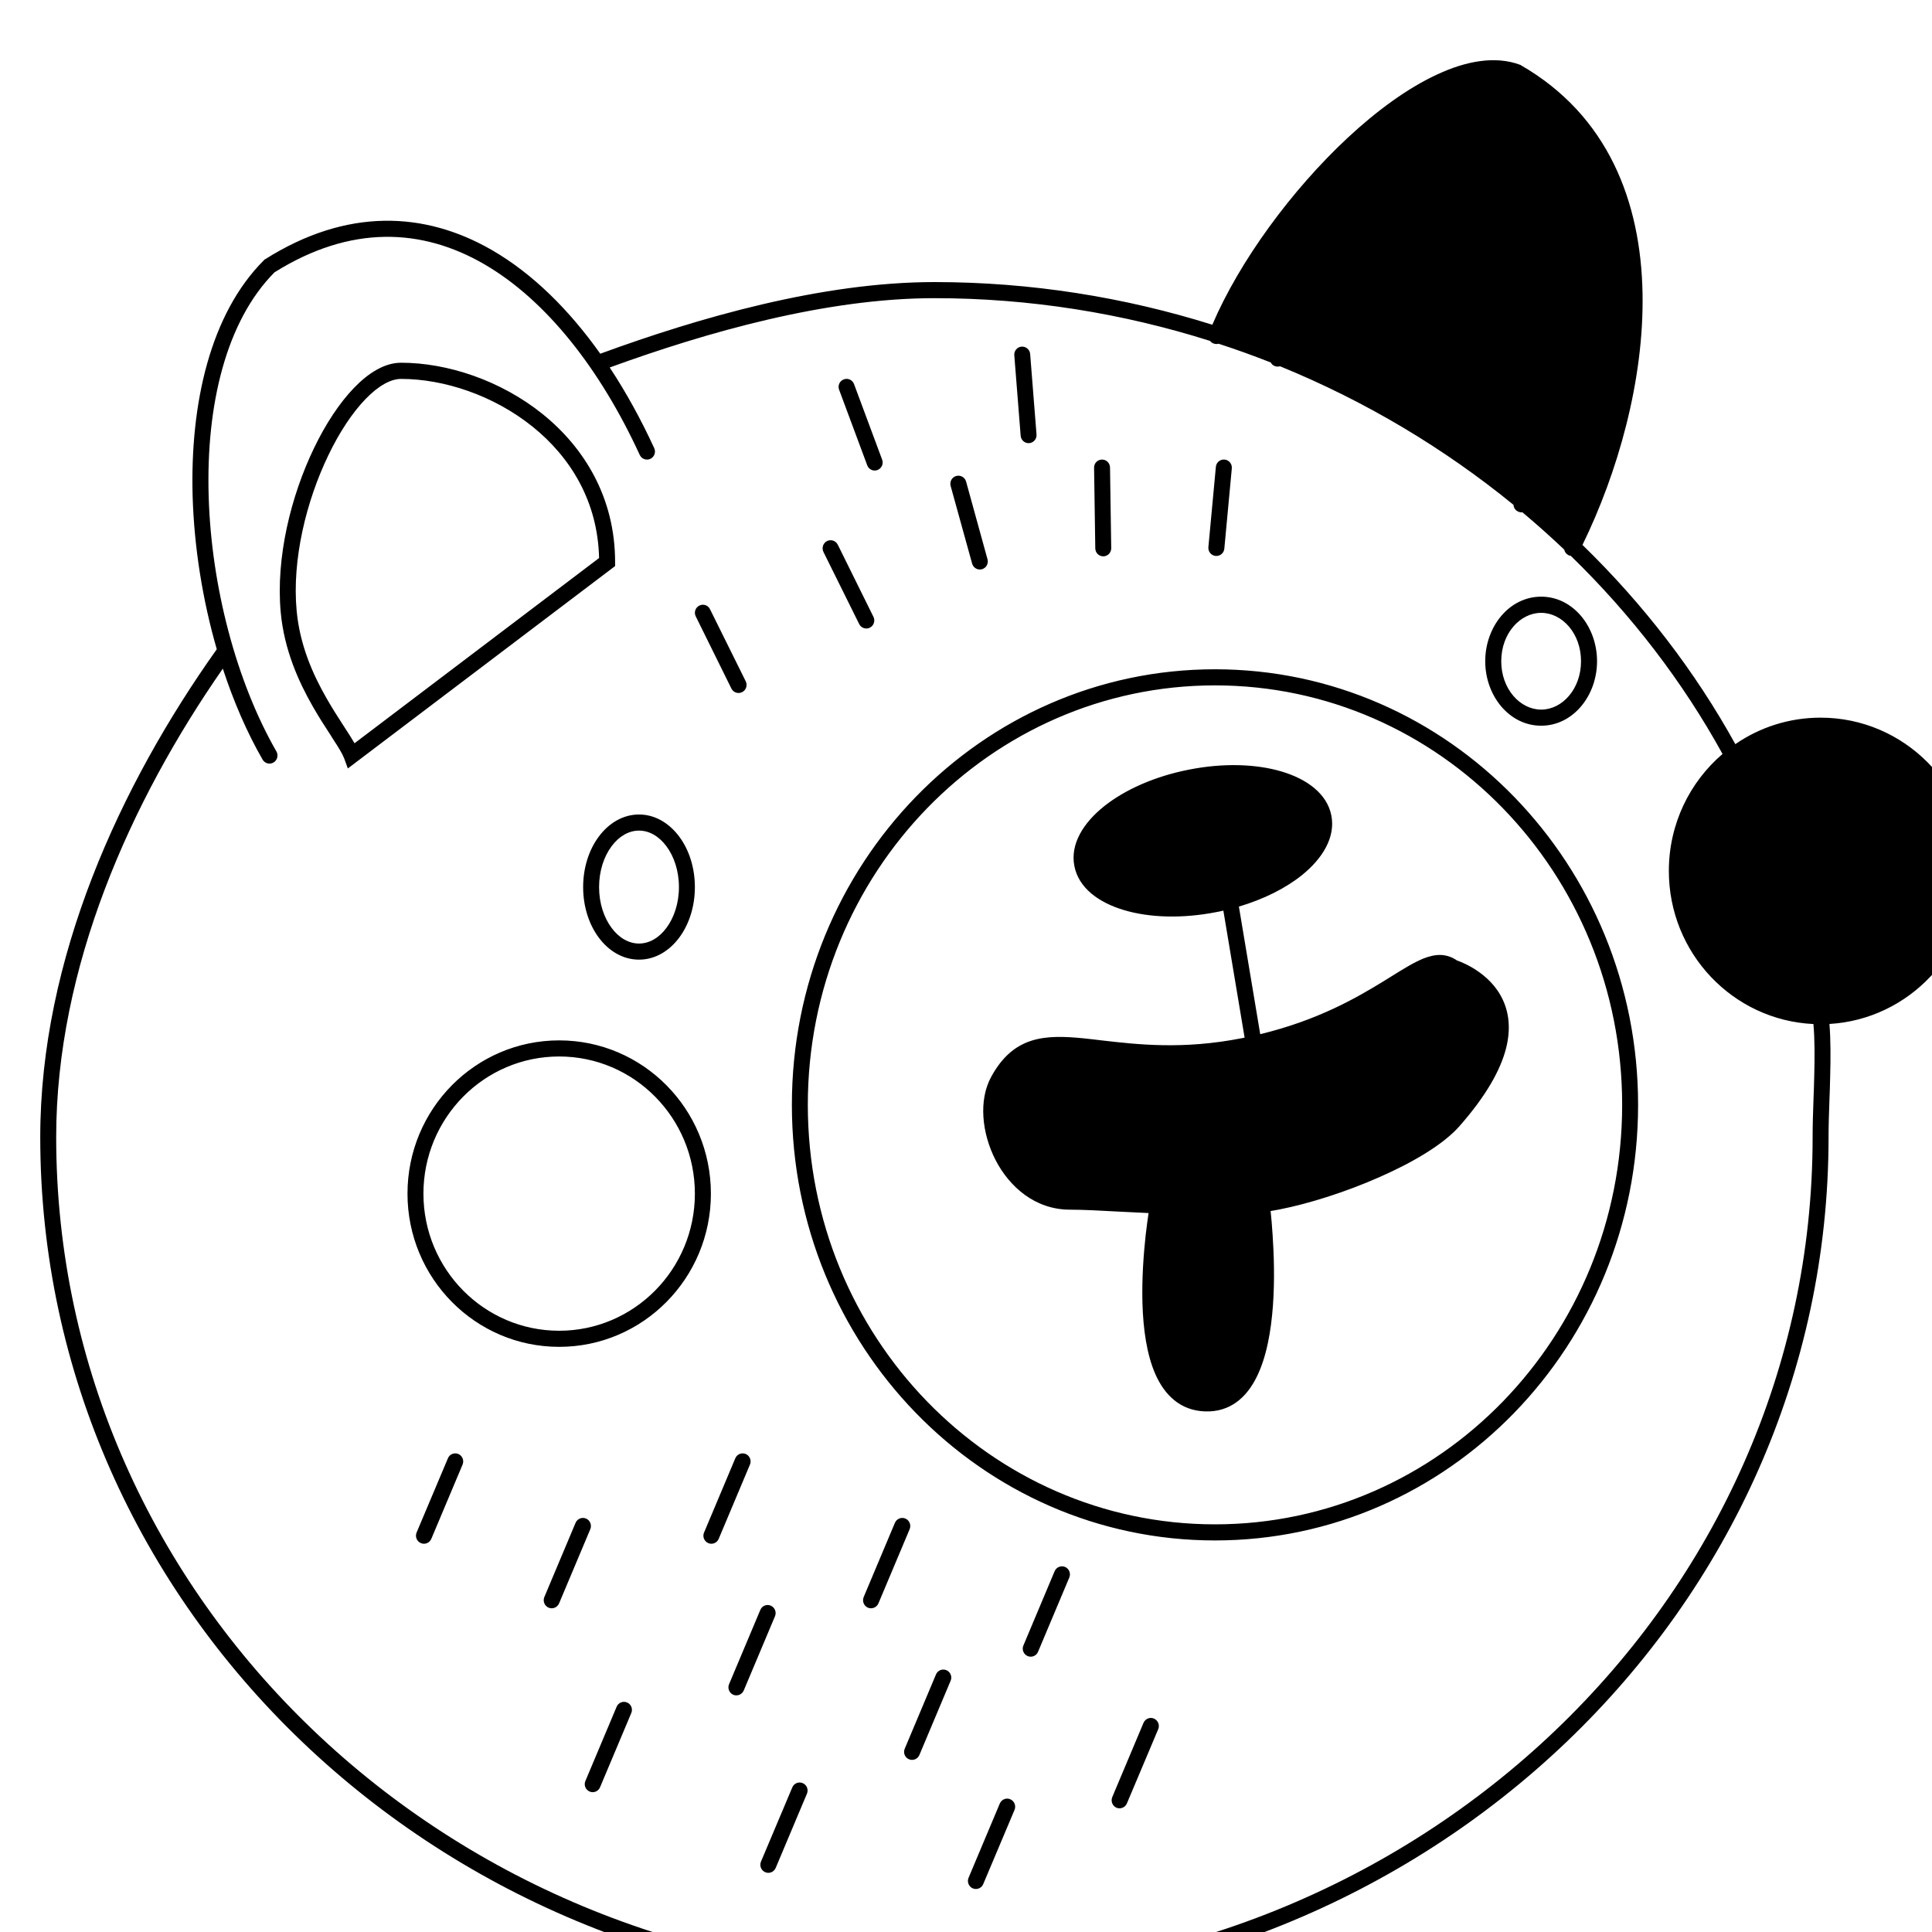 <svg role="img" viewBox="0 0 24 24" xmlns="http://www.w3.org/2000/svg"><title>Zustand</title>
<path d="M15.032 4.235C15.043 4.249 15.056 4.26 15.073 4.266C15.095 4.275 15.118 4.276 15.138 4.27C15.357 4.341 15.573 4.419 15.786 4.503C15.796 4.523 15.813 4.539 15.835 4.547C15.857 4.556 15.88 4.556 15.901 4.55C16.96 4.982 17.938 5.567 18.801 6.271C18.803 6.305 18.822 6.337 18.855 6.353C18.873 6.363 18.893 6.366 18.912 6.364C19.09 6.513 19.263 6.668 19.431 6.827C19.437 6.856 19.455 6.881 19.483 6.896C19.493 6.901 19.503 6.904 19.513 6.905C20.264 7.635 20.902 8.465 21.398 9.366C20.99 9.715 20.731 10.237 20.731 10.819C20.731 11.841 21.527 12.674 22.527 12.721C22.544 12.91 22.543 13.135 22.537 13.367C22.535 13.461 22.532 13.556 22.528 13.651C22.522 13.819 22.517 13.983 22.517 14.126C22.517 19.877 17.638 24.548 11.607 24.548C5.577 24.548 0.698 19.877 0.698 14.126C0.698 12.02 1.618 9.959 2.768 8.306C2.902 8.715 3.068 9.099 3.262 9.436C3.29 9.484 3.351 9.5 3.398 9.472C3.445 9.444 3.461 9.383 3.434 9.335C2.939 8.475 2.624 7.288 2.592 6.16C2.559 5.033 2.808 3.989 3.41 3.383C4.357 2.79 5.242 2.835 6.012 3.28C6.792 3.731 7.462 4.596 7.947 5.651C7.97 5.701 8.029 5.723 8.079 5.7C8.129 5.676 8.15 5.617 8.127 5.567C7.963 5.211 7.778 4.874 7.574 4.565C8.783 4.125 10.265 3.704 11.607 3.704C12.795 3.704 13.948 3.892 15.032 4.235ZM7.457 4.394C7.067 3.845 6.614 3.397 6.11 3.106C5.274 2.624 4.308 2.581 3.296 3.219L3.286 3.224L3.279 3.232C2.613 3.896 2.36 5.012 2.393 6.166C2.412 6.801 2.517 7.456 2.693 8.065C1.49 9.758 0.5 11.91 0.5 14.126C0.5 19.998 5.478 24.748 11.607 24.748C17.737 24.748 22.715 19.998 22.715 14.126C22.715 13.987 22.72 13.829 22.726 13.663C22.73 13.568 22.733 13.471 22.735 13.372C22.741 13.147 22.742 12.919 22.726 12.72C23.715 12.662 24.5 11.833 24.5 10.819C24.5 9.768 23.656 8.915 22.616 8.915C22.223 8.915 21.859 9.036 21.557 9.244C21.056 8.337 20.413 7.503 19.658 6.769C20.092 5.881 20.426 4.727 20.404 3.636C20.382 2.508 19.977 1.436 18.896 0.812L18.889 0.807L18.881 0.804C18.573 0.691 18.213 0.757 17.851 0.926C17.486 1.095 17.104 1.374 16.74 1.713C16.043 2.363 15.397 3.245 15.06 4.034C13.966 3.691 12.804 3.504 11.607 3.504C10.212 3.504 8.681 3.946 7.457 4.394ZM15.25 4.096C15.445 4.16 15.637 4.23 15.827 4.305C16.05 3.801 16.463 3.267 16.912 2.88C17.154 2.671 17.41 2.502 17.658 2.402C17.904 2.303 18.154 2.269 18.372 2.351L18.38 2.354L18.387 2.358C19.138 2.79 19.437 3.493 19.472 4.227C19.505 4.916 19.308 5.637 19.038 6.208C19.198 6.343 19.355 6.482 19.507 6.624C19.917 5.766 20.226 4.669 20.206 3.64C20.184 2.561 19.802 1.569 18.805 0.99C18.569 0.907 18.271 0.951 17.933 1.108C17.594 1.265 17.229 1.531 16.874 1.861C16.199 2.49 15.576 3.341 15.25 4.096ZM18.879 6.078C19.129 5.537 19.304 4.868 19.274 4.237C19.241 3.557 18.97 2.927 18.296 2.536C18.143 2.482 17.95 2.5 17.731 2.588C17.51 2.677 17.272 2.833 17.041 3.032C16.613 3.402 16.222 3.909 16.011 4.379C17.055 4.809 18.022 5.386 18.879 6.078ZM21.587 9.47C21.586 9.47 21.585 9.471 21.584 9.471C21.186 9.783 20.93 10.271 20.93 10.819C20.93 11.76 21.685 12.523 22.616 12.523C23.547 12.523 24.302 11.76 24.302 10.819C24.302 9.878 23.547 9.116 22.616 9.116C22.228 9.116 21.871 9.248 21.587 9.47ZM12.69 4.306C12.745 4.302 12.793 4.343 12.797 4.398L12.876 5.397C12.881 5.452 12.84 5.5 12.785 5.505C12.731 5.509 12.683 5.468 12.679 5.413L12.6 4.414C12.595 4.359 12.636 4.31 12.69 4.306ZM4.08 5.653C3.804 6.225 3.626 6.953 3.685 7.586C3.724 8.013 3.887 8.379 4.057 8.675C4.131 8.805 4.205 8.919 4.271 9.021C4.28 9.035 4.29 9.049 4.298 9.063C4.337 9.123 4.374 9.18 4.404 9.233L7.442 6.932C7.426 6.23 7.088 5.68 6.617 5.301C6.134 4.912 5.516 4.707 4.982 4.707C4.857 4.707 4.704 4.788 4.539 4.959C4.377 5.127 4.217 5.368 4.08 5.653ZM4.397 4.819C4.575 4.634 4.777 4.506 4.982 4.506C5.561 4.506 6.223 4.727 6.741 5.144C7.261 5.563 7.641 6.185 7.641 6.982V7.032L4.321 9.546L4.275 9.42C4.255 9.366 4.206 9.286 4.132 9.173C4.124 9.159 4.115 9.145 4.106 9.131C4.04 9.03 3.962 8.91 3.885 8.775C3.709 8.467 3.53 8.072 3.487 7.604C3.425 6.927 3.614 6.161 3.901 5.566C4.045 5.267 4.216 5.007 4.397 4.819ZM10.482 4.713C10.533 4.693 10.59 4.72 10.609 4.771L10.958 5.709C10.978 5.761 10.952 5.819 10.9 5.839C10.849 5.858 10.792 5.832 10.773 5.78L10.424 4.842C10.404 4.79 10.43 4.732 10.482 4.713ZM15.212 5.709C15.267 5.714 15.307 5.763 15.302 5.818L15.209 6.816C15.204 6.871 15.155 6.911 15.101 6.906C15.046 6.901 15.006 6.852 15.011 6.797L15.104 5.799C15.109 5.744 15.158 5.704 15.212 5.709ZM13.689 5.709C13.743 5.708 13.788 5.752 13.789 5.807L13.804 6.809C13.805 6.865 13.761 6.91 13.707 6.911C13.652 6.912 13.607 6.868 13.606 6.812L13.591 5.81C13.59 5.755 13.634 5.709 13.689 5.709ZM11.878 5.913C11.931 5.898 11.986 5.929 12.001 5.982L12.267 6.947C12.282 7.001 12.251 7.056 12.199 7.071C12.146 7.086 12.091 7.055 12.076 7.001L11.809 6.036C11.795 5.983 11.825 5.928 11.878 5.913ZM10.274 6.721C10.323 6.697 10.382 6.717 10.407 6.766L10.85 7.662C10.875 7.712 10.855 7.772 10.806 7.797C10.757 7.822 10.697 7.801 10.673 7.752L10.229 6.856C10.205 6.806 10.225 6.746 10.274 6.721ZM19.145 7.613C18.885 7.613 18.649 7.867 18.649 8.214C18.649 8.561 18.885 8.815 19.145 8.815C19.405 8.815 19.64 8.561 19.64 8.214C19.64 7.867 19.405 7.613 19.145 7.613ZM18.45 8.214C18.45 7.786 18.747 7.412 19.145 7.412C19.542 7.412 19.839 7.786 19.839 8.214C19.839 8.641 19.542 9.015 19.145 9.015C18.747 9.015 18.45 8.641 18.45 8.214ZM8.687 7.523C8.736 7.498 8.796 7.518 8.82 7.568L9.264 8.464C9.288 8.514 9.268 8.574 9.219 8.598C9.17 8.623 9.111 8.603 9.086 8.554L8.643 7.657C8.618 7.608 8.638 7.548 8.687 7.523ZM15.093 8.514C12.302 8.514 10.035 10.846 10.035 13.725C10.035 16.605 12.302 18.936 15.093 18.936C17.885 18.936 20.151 16.605 20.151 13.725C20.151 10.846 17.885 8.514 15.093 8.514ZM9.837 13.725C9.837 10.739 12.188 8.314 15.093 8.314C17.998 8.314 20.349 10.739 20.349 13.725C20.349 16.712 17.998 19.136 15.093 19.136C12.188 19.136 9.837 16.712 9.837 13.725ZM15.868 9.777C15.587 9.693 15.212 9.678 14.81 9.756C14.409 9.835 14.066 9.991 13.837 10.174C13.604 10.361 13.509 10.557 13.54 10.719C13.571 10.881 13.731 11.027 14.017 11.113C14.297 11.197 14.673 11.212 15.074 11.134C15.134 11.122 15.193 11.108 15.251 11.093C15.251 11.093 15.252 11.093 15.253 11.093C15.577 11.007 15.853 10.871 16.047 10.716C16.281 10.528 16.375 10.333 16.344 10.171C16.313 10.009 16.153 9.863 15.868 9.777ZM15.39 11.262C15.7 11.17 15.97 11.034 16.171 10.873C16.425 10.669 16.591 10.405 16.539 10.133C16.487 9.86 16.235 9.678 15.924 9.585C15.607 9.49 15.199 9.476 14.773 9.56C14.346 9.643 13.973 9.81 13.714 10.017C13.459 10.221 13.293 10.485 13.346 10.757C13.398 11.03 13.649 11.212 13.961 11.305C14.277 11.4 14.685 11.414 15.112 11.33C15.14 11.325 15.169 11.319 15.197 11.312L15.461 12.89C15.447 12.893 15.434 12.895 15.42 12.898C14.693 13.04 14.135 12.976 13.684 12.924C13.608 12.915 13.536 12.906 13.466 12.899C13.225 12.875 13.005 12.866 12.81 12.929C12.609 12.994 12.447 13.132 12.314 13.375C12.154 13.665 12.196 14.078 12.367 14.41C12.54 14.745 12.861 15.028 13.293 15.027C13.451 15.027 13.668 15.038 13.918 15.052C14.029 15.058 14.147 15.064 14.268 15.069C14.258 15.136 14.245 15.23 14.232 15.342C14.207 15.572 14.183 15.881 14.192 16.192C14.201 16.502 14.243 16.824 14.354 17.074C14.468 17.329 14.661 17.522 14.969 17.533C15.28 17.544 15.485 17.36 15.61 17.107C15.734 16.859 15.79 16.533 15.813 16.217C15.836 15.899 15.825 15.58 15.809 15.343C15.802 15.224 15.792 15.124 15.785 15.055C15.784 15.051 15.784 15.047 15.784 15.044C15.82 15.038 15.856 15.032 15.89 15.025C16.263 14.952 16.722 14.806 17.135 14.623C17.545 14.443 17.925 14.221 18.128 13.992C18.465 13.609 18.642 13.288 18.71 13.018C18.778 12.745 18.734 12.527 18.637 12.359C18.543 12.195 18.402 12.087 18.29 12.021C18.234 11.988 18.183 11.964 18.146 11.949C18.127 11.941 18.112 11.936 18.101 11.932C18.1 11.932 18.1 11.931 18.099 11.931C18.038 11.889 17.973 11.867 17.903 11.863C17.83 11.86 17.757 11.878 17.685 11.906C17.567 11.953 17.432 12.037 17.278 12.133C17.251 12.149 17.224 12.166 17.196 12.184C16.849 12.397 16.372 12.673 15.655 12.847L15.39 11.262ZM15.597 13.066C15.596 13.066 15.595 13.066 15.595 13.066C15.55 13.076 15.505 13.086 15.458 13.095C14.699 13.243 14.111 13.175 13.659 13.123C13.584 13.114 13.513 13.106 13.446 13.099C13.206 13.075 13.022 13.071 12.871 13.12C12.727 13.166 12.601 13.265 12.487 13.473C12.37 13.684 12.391 14.023 12.543 14.317C12.693 14.608 12.957 14.827 13.293 14.827C13.454 14.826 13.682 14.838 13.938 14.852C14.081 14.86 14.233 14.868 14.387 14.874C14.388 14.874 14.389 14.874 14.389 14.874C14.433 14.876 14.477 14.878 14.521 14.88C14.924 14.894 15.333 14.896 15.66 14.858C15.661 14.858 15.662 14.858 15.663 14.858C15.73 14.85 15.794 14.84 15.853 14.829C16.209 14.759 16.654 14.617 17.056 14.44C17.461 14.261 17.807 14.053 17.98 13.858C18.305 13.489 18.461 13.197 18.517 12.969C18.574 12.745 18.535 12.581 18.466 12.46C18.395 12.336 18.286 12.25 18.191 12.194C18.143 12.167 18.101 12.147 18.071 12.135C18.056 12.128 18.044 12.124 18.036 12.121C18.032 12.12 18.029 12.119 18.027 12.118L18.025 12.118L18.025 12.118L18.008 12.113L17.994 12.102C17.96 12.076 17.928 12.065 17.894 12.064C17.858 12.062 17.815 12.07 17.758 12.093C17.658 12.133 17.54 12.205 17.385 12.302C17.358 12.319 17.329 12.336 17.299 12.355C16.928 12.584 16.401 12.887 15.597 13.066ZM15.587 15.067C15.426 15.082 15.251 15.088 15.072 15.09V16.13C15.072 16.186 15.027 16.23 14.972 16.23C14.918 16.23 14.873 16.186 14.873 16.13V15.089C14.753 15.088 14.633 15.084 14.514 15.08C14.498 15.079 14.483 15.079 14.468 15.078C14.467 15.083 14.466 15.088 14.465 15.094C14.455 15.159 14.442 15.252 14.43 15.364C14.404 15.589 14.381 15.888 14.39 16.186C14.399 16.487 14.44 16.777 14.535 16.992C14.629 17.201 14.767 17.325 14.976 17.333C15.185 17.34 15.329 17.225 15.433 17.017C15.539 16.805 15.593 16.51 15.615 16.202C15.637 15.897 15.627 15.589 15.612 15.356C15.604 15.24 15.595 15.143 15.588 15.076C15.587 15.073 15.587 15.07 15.587 15.067ZM7.597 10.513C7.503 10.639 7.442 10.818 7.442 11.02C7.442 11.221 7.503 11.4 7.597 11.526C7.69 11.652 7.812 11.721 7.938 11.721C8.064 11.721 8.186 11.652 8.279 11.526C8.373 11.4 8.434 11.221 8.434 11.02C8.434 10.818 8.373 10.639 8.279 10.513C8.186 10.387 8.064 10.318 7.938 10.318C7.812 10.318 7.69 10.387 7.597 10.513ZM7.438 10.393C7.56 10.229 7.735 10.118 7.938 10.118C8.141 10.118 8.316 10.229 8.438 10.393C8.56 10.557 8.632 10.779 8.632 11.02C8.632 11.261 8.56 11.483 8.438 11.647C8.316 11.811 8.141 11.921 7.938 11.921C7.735 11.921 7.56 11.811 7.438 11.647C7.316 11.483 7.244 11.261 7.244 11.02C7.244 10.779 7.316 10.557 7.438 10.393ZM6.946 13.124C6.015 13.124 5.26 13.887 5.26 14.828C5.26 15.768 6.015 16.531 6.946 16.531C7.877 16.531 8.632 15.768 8.632 14.828C8.632 13.887 7.877 13.124 6.946 13.124ZM5.062 14.828C5.062 13.776 5.906 12.924 6.946 12.924C7.987 12.924 8.831 13.776 8.831 14.828C8.831 15.879 7.987 16.731 6.946 16.731C5.906 16.731 5.062 15.879 5.062 14.828ZM5.694 18.062C5.744 18.084 5.768 18.143 5.746 18.194L5.358 19.116C5.336 19.167 5.278 19.191 5.228 19.169C5.177 19.147 5.154 19.088 5.175 19.038L5.564 18.116C5.585 18.064 5.643 18.041 5.694 18.062ZM9.264 18.062C9.314 18.084 9.338 18.143 9.316 18.194L8.928 19.116C8.907 19.167 8.848 19.191 8.798 19.169C8.748 19.147 8.724 19.088 8.746 19.038L9.134 18.116C9.155 18.064 9.214 18.041 9.264 18.062ZM7.28 18.864C7.331 18.886 7.354 18.945 7.333 18.996L6.945 19.918C6.923 19.969 6.865 19.992 6.815 19.971C6.764 19.949 6.741 19.89 6.762 19.839L7.15 18.917C7.172 18.866 7.23 18.843 7.28 18.864ZM11.247 18.864C11.298 18.886 11.321 18.945 11.3 18.996L10.912 19.918C10.89 19.969 10.832 19.992 10.781 19.971C10.731 19.949 10.708 19.89 10.729 19.839L11.117 18.917C11.139 18.866 11.197 18.843 11.247 18.864ZM13.231 19.465C13.281 19.487 13.305 19.546 13.283 19.597L12.895 20.519C12.874 20.57 12.815 20.594 12.765 20.572C12.715 20.55 12.691 20.491 12.713 20.441L13.101 19.518C13.122 19.468 13.181 19.444 13.231 19.465ZM9.575 19.946C9.625 19.968 9.649 20.027 9.627 20.078L9.239 21C9.218 21.05 9.159 21.074 9.109 21.053C9.059 21.031 9.035 20.972 9.057 20.921L9.445 19.999C9.466 19.948 9.525 19.924 9.575 19.946ZM11.757 20.748C11.807 20.769 11.831 20.828 11.809 20.879L11.421 21.801C11.4 21.852 11.341 21.876 11.291 21.854C11.241 21.833 11.217 21.774 11.239 21.723L11.627 20.801C11.648 20.75 11.707 20.726 11.757 20.748ZM7.79 21.149C7.84 21.17 7.864 21.229 7.842 21.28L7.454 22.202C7.433 22.253 7.374 22.277 7.324 22.255C7.274 22.233 7.25 22.175 7.272 22.124L7.66 21.202C7.681 21.151 7.74 21.127 7.79 21.149ZM14.335 21.349C14.386 21.371 14.409 21.43 14.388 21.48L13.999 22.402C13.978 22.453 13.92 22.477 13.869 22.456C13.819 22.434 13.796 22.375 13.817 22.324L14.205 21.402C14.227 21.351 14.285 21.327 14.335 21.349ZM9.972 22.151C10.022 22.172 10.046 22.231 10.024 22.282L9.636 23.204C9.614 23.255 9.556 23.279 9.506 23.257C9.455 23.235 9.432 23.177 9.453 23.126L9.842 22.204C9.863 22.153 9.921 22.129 9.972 22.151ZM12.55 22.351C12.601 22.373 12.624 22.432 12.603 22.483L12.214 23.405C12.193 23.456 12.135 23.479 12.084 23.458C12.034 23.436 12.01 23.377 12.032 23.326L12.42 22.404C12.442 22.353 12.5 22.329 12.55 22.351Z" />
</svg>
